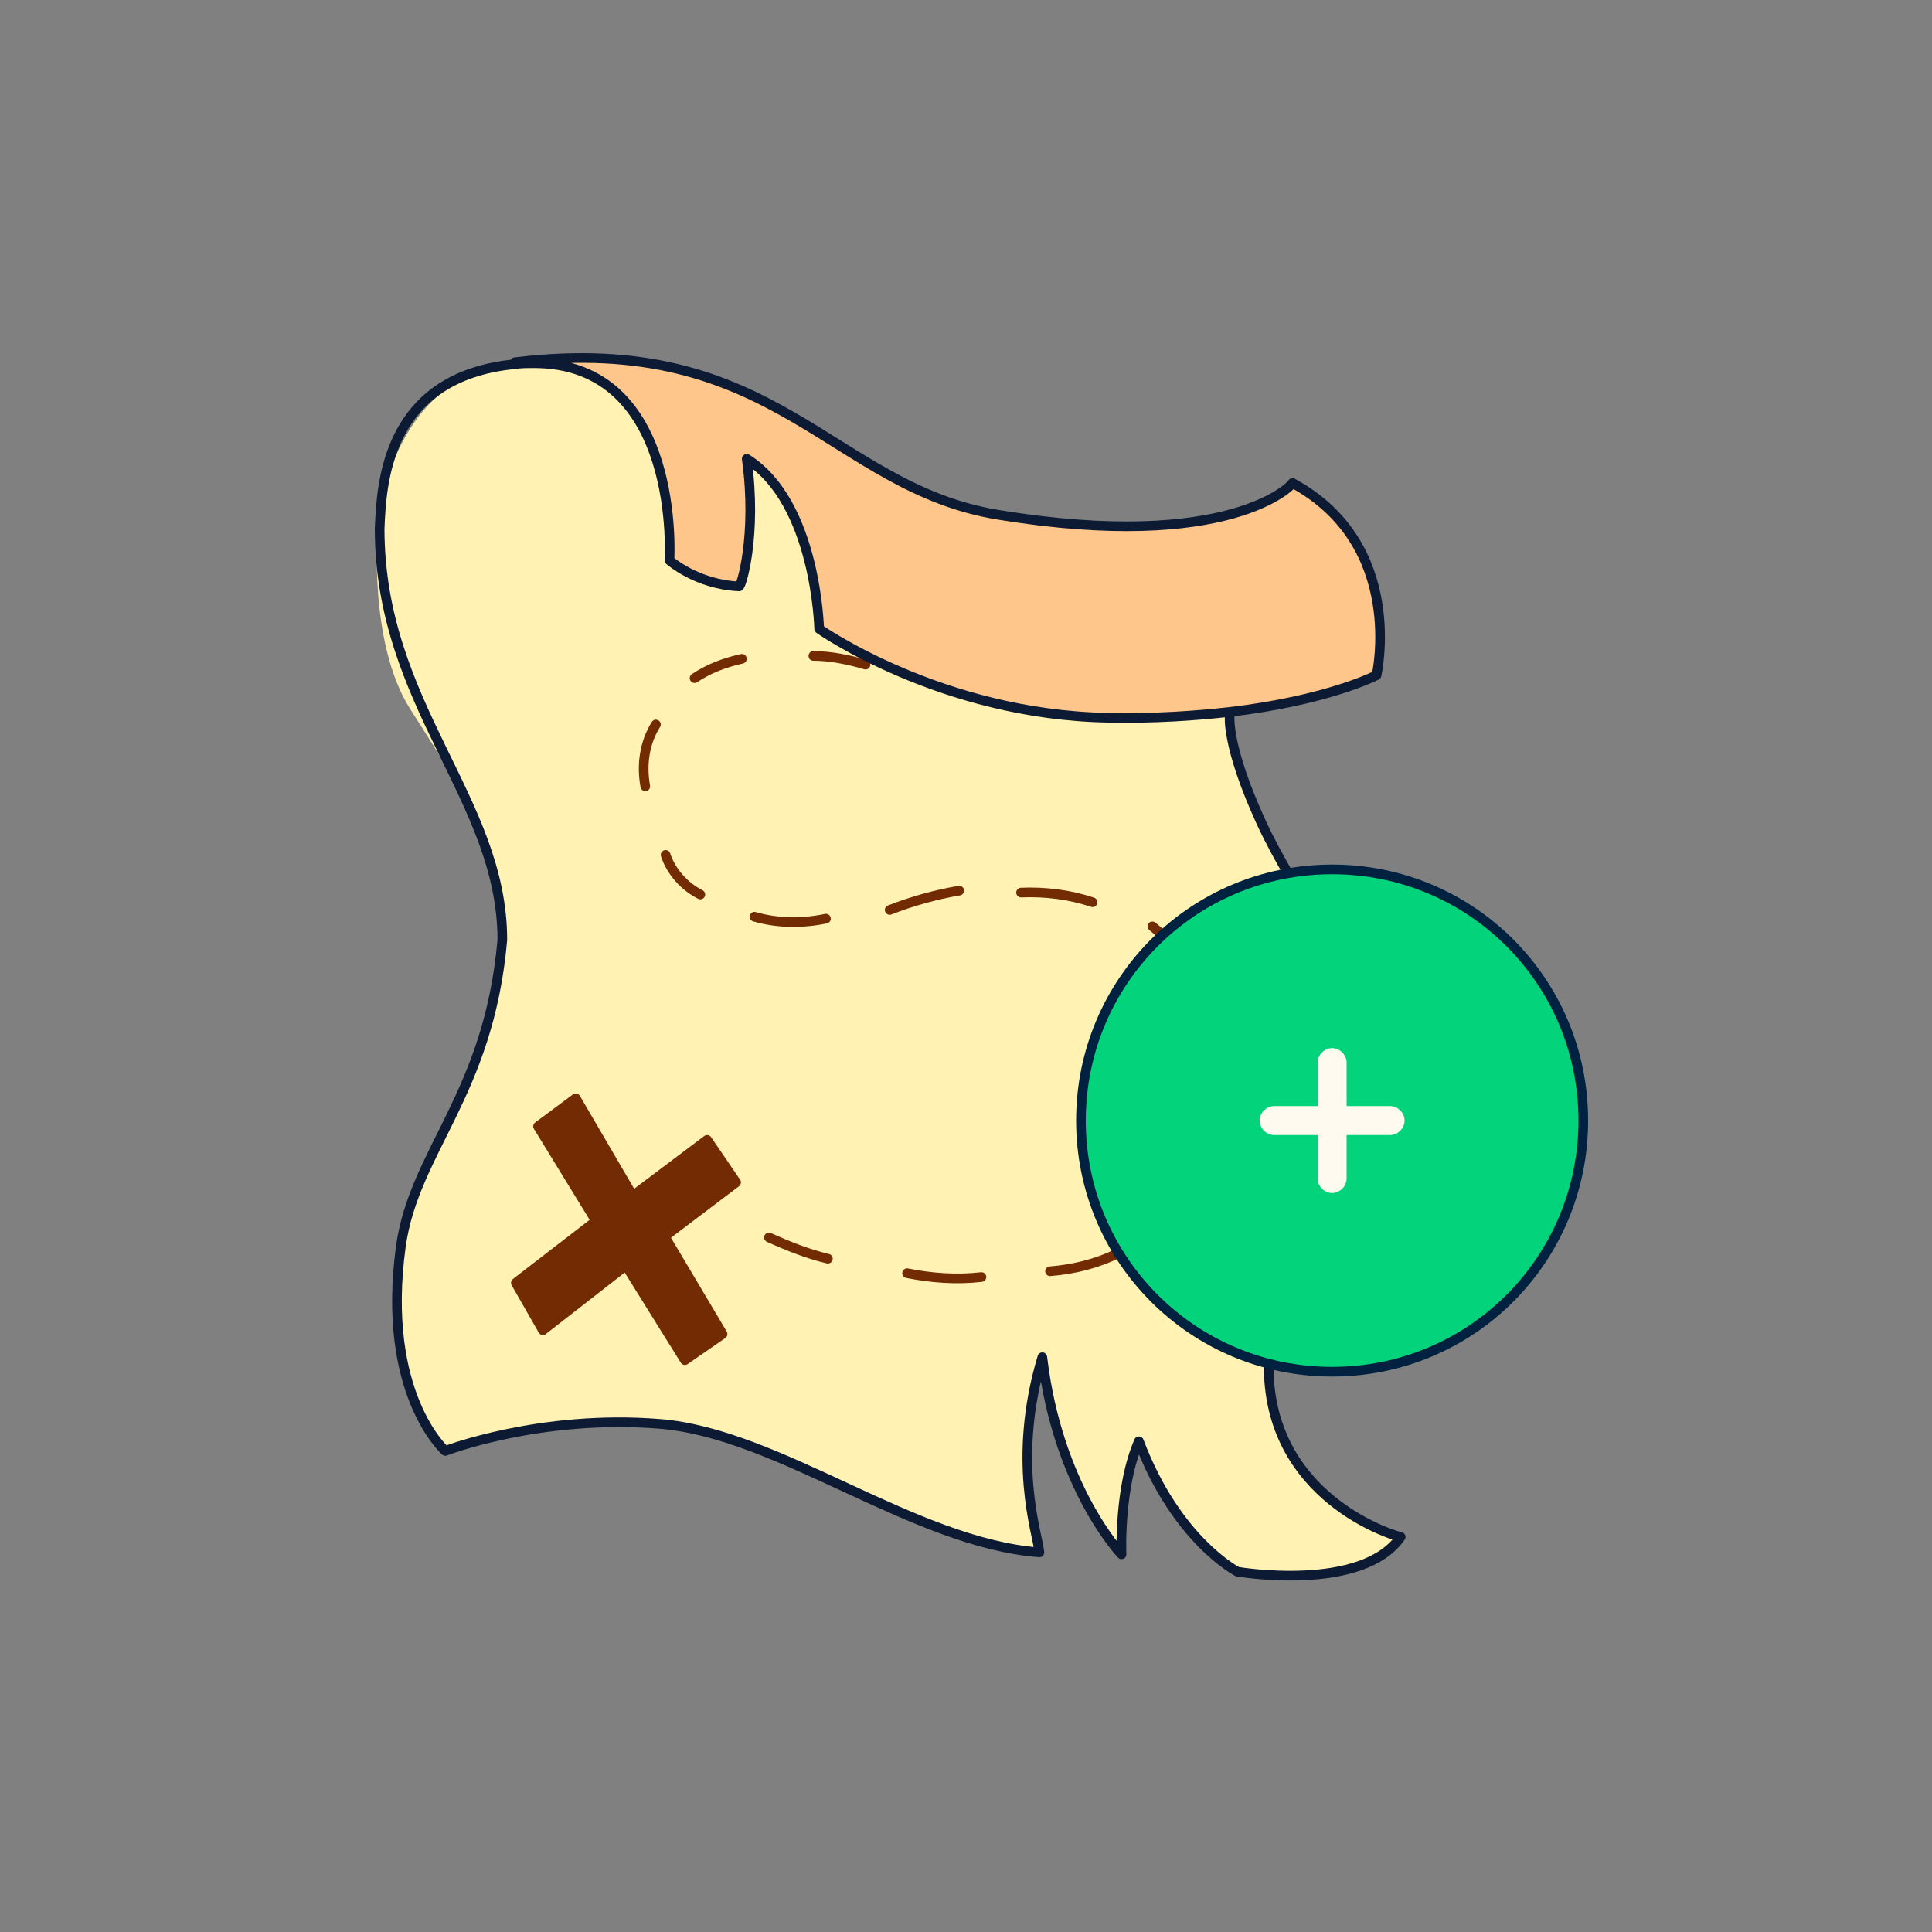 <?xml version="1.0" encoding="utf-8"?>
<!-- Generator: Adobe Illustrator 27.3.1, SVG Export Plug-In . SVG Version: 6.00 Build 0)  -->
<svg version="1.1" id="Layer_1" xmlns="http://www.w3.org/2000/svg" xmlns:xlink="http://www.w3.org/1999/xlink" x="0px" y="0px"
	 viewBox="0 0 200 200" style="enable-background:new 0 0 200 200;" xml:space="preserve">
<rect x="0" y="0" width="200" height="200" fill="#808080" stroke="none"/>
<style type="text/css">
	.st0{fill:#FFC68C;}
	.st1{fill:#FFF2B2;}
	.st2{fill:none;stroke:#722B03;stroke-linecap:round;stroke-linejoin:round;}
	.st3{fill:none;stroke:#0C1B33;stroke-linecap:round;stroke-linejoin:round;}
	.st4{fill:#722B03;stroke:#722B03;stroke-linecap:round;stroke-linejoin:round;}
	.st5{fill:#03D47C;}
	.st6{fill:#FFFAF0;}
	.st7{fill:none;stroke:#002140;}
</style>
<path class="st0" d="M53.3,37.5c27.1-3.3,32.7,13,50.1,15.8c23.9,3.9,30.4-3.1,30.4-3.3c11.8,6.4,8.7,19.9,8.7,19.9s-5,2.6-15.2,3.8
	c-3.6,0.4-7.8,0.7-12.6,0.6c-17.3-0.3-29.9-9.2-29.9-9.2S84.5,52,77.3,47.5c1.1,7.9-0.6,13.4-0.8,13.2c-4.4-0.2-7.2-2.7-7.2-2.7
	s1.3-20.4-14-20.4c-0.7,0-1.4,0-2,0.1L53.3,37.5z"/>
<path class="st1" d="M127.3,74.1c0,0-0.4,3,3.1,10.9c3.6,7.9,9.1,13.4,9.6,25.4c0.5,12-9.7,20.2-8.7,32.7c1,12.5,13.3,16,13.6,16
	c-3.9,5.8-16.9,3.6-16.9,3.6s-6.3-3.2-10.2-13.5c-2,4.8-1.8,11.7-1.8,11.7s-6.6-6.9-8.2-20.4c-3.2,10.6-0.4,18.1-0.3,20.2
	c-13.1-1-26.9-12.3-39.3-13.3c-12.4-1-22.2,2.8-22.2,2.8s-6.7-5.9-4.6-21.2c1.4-9.9,9.1-15.7,10.5-31.7c0.7-8.4-5.1-17.1-9.5-24
	c-4.3-6.9-3.3-18.6-3.3-18.6S40,39,53.3,37.6c0.7-0.1,1.3-0.1,2-0.1c15.3,0,14,20.4,14,20.4s2.7,2.6,7.2,2.7
	c0.2,0.2,1.9-5.3,0.8-13.2c7.2,4.5,7.4,17.6,7.4,17.6s12.6,8.9,29.9,9.2c4.9,0.1,9.1-0.2,12.6-0.6L127.3,74.1L127.3,74.1z"/>
<path class="st2" d="M79.6,128.1c2,0.9,4,1.7,6.1,2.2"/>
<path class="st2" d="M93.9,131.8c2.5,0.5,5.1,0.7,7.7,0.4"/>
<path class="st2" d="M108.7,131.6c2.5-0.2,4.9-0.8,7.1-1.9"/>
<path class="st2" d="M121.5,126.1c1.7-1.4,3.1-3.1,4.1-5.1"/>
<path class="st2" d="M127,107.5c0.4,2.3,0.4,4.6,0,6.9"/>
<path class="st2" d="M119.3,95.9c2,1.6,3.6,3.5,4.7,5.7"/>
<path class="st2" d="M113.1,93.4c-2.4-0.8-4.9-1.1-7.4-1"/>
<path class="st2" d="M99.3,92.2c-2.4,0.4-4.9,1.1-7.2,2"/>
<path class="st2" d="M85.5,95.1c-2.4,0.5-5,0.5-7.4-0.2"/>
<path class="st2" d="M72.5,92.6c-1.6-0.8-3-2.3-3.6-4.1"/>
<path class="st2" d="M66.8,81.4c-0.4-2.2-0.1-4.5,1.1-6.4"/>
<path class="st2" d="M71.9,70.2c1.5-1,3.1-1.6,4.9-2"/>
<path class="st2" d="M84.2,67.9c1.8,0,3.7,0.4,5.4,0.9"/>
<path class="st3" d="M53.3,37.5c27.1-3.3,32.7,13,50.1,15.8c23.9,3.9,30.4-3.1,30.4-3.3c11.8,6.4,8.7,19.9,8.7,19.9s-5,2.6-15.2,3.8
	c-3.6,0.4-7.8,0.7-12.6,0.6c-17.3-0.3-29.9-9.2-29.9-9.2S84.5,52,77.3,47.5c1.1,7.9-0.6,13.4-0.8,13.2c-4.4-0.2-7.2-2.7-7.2-2.7
	s1.3-20.4-14-20.4c-0.7,0-1.4,0-2,0.1C39.9,39,39.5,50.2,39.3,54.7C39.3,73,52,82.7,52,97.3c-1.4,16-9.1,21.8-10.5,31.7
	c-2.1,15.3,4.6,21.2,4.6,21.2s9.8-3.8,22.2-2.8c12.4,1,26.2,12.3,39.3,13.3c-0.2-2-2.9-9.5,0.3-20.2c1.6,13.5,8.2,20.4,8.2,20.4
	s-0.3-6.9,1.8-11.7c3.9,10.3,10.2,13.5,10.2,13.5s12.9,2.2,16.9-3.6c-0.3,0-12.6-3.5-13.6-16c-1-12.5,9.2-20.7,8.7-32.7
	c-0.5-12-6-17.5-9.6-25.4c-3.6-7.9-3.2-10.9-3.2-10.9"/>
<path class="st4" d="M73.2,118l-7.7,5.8l-5.9-10.1l-3.9,2.9l6,9.8l-8.3,6.4l2.8,4.9l8.6-6.7l6.1,9.8l3.9-2.7l-6-10.1l7.4-5.6
	L73.2,118z"/>
<path class="st5" d="M137.9,90L137.9,90c14.4,0,26,11.6,26,26l0,0c0,14.4-11.6,26-26,26l0,0c-14.4,0-26-11.6-26-26l0,0
	C111.9,101.6,123.5,90,137.9,90z"/>
<path class="st6" d="M139.4,110c0-0.8-0.7-1.5-1.5-1.5c-0.8,0-1.5,0.7-1.5,1.5v4.5h-4.5c-0.8,0-1.5,0.7-1.5,1.5s0.7,1.5,1.5,1.5h4.5
	v4.5c0,0.8,0.7,1.5,1.5,1.5c0.8,0,1.5-0.7,1.5-1.5v-4.5h4.5c0.8,0,1.5-0.7,1.5-1.5s-0.7-1.5-1.5-1.5h-4.5V110z"/>
<path class="st7" d="M137.9,90L137.9,90c14.4,0,26,11.6,26,26l0,0c0,14.4-11.6,26-26,26l0,0c-14.4,0-26-11.6-26-26l0,0
	C111.9,101.6,123.5,90,137.9,90z"/>
</svg>
